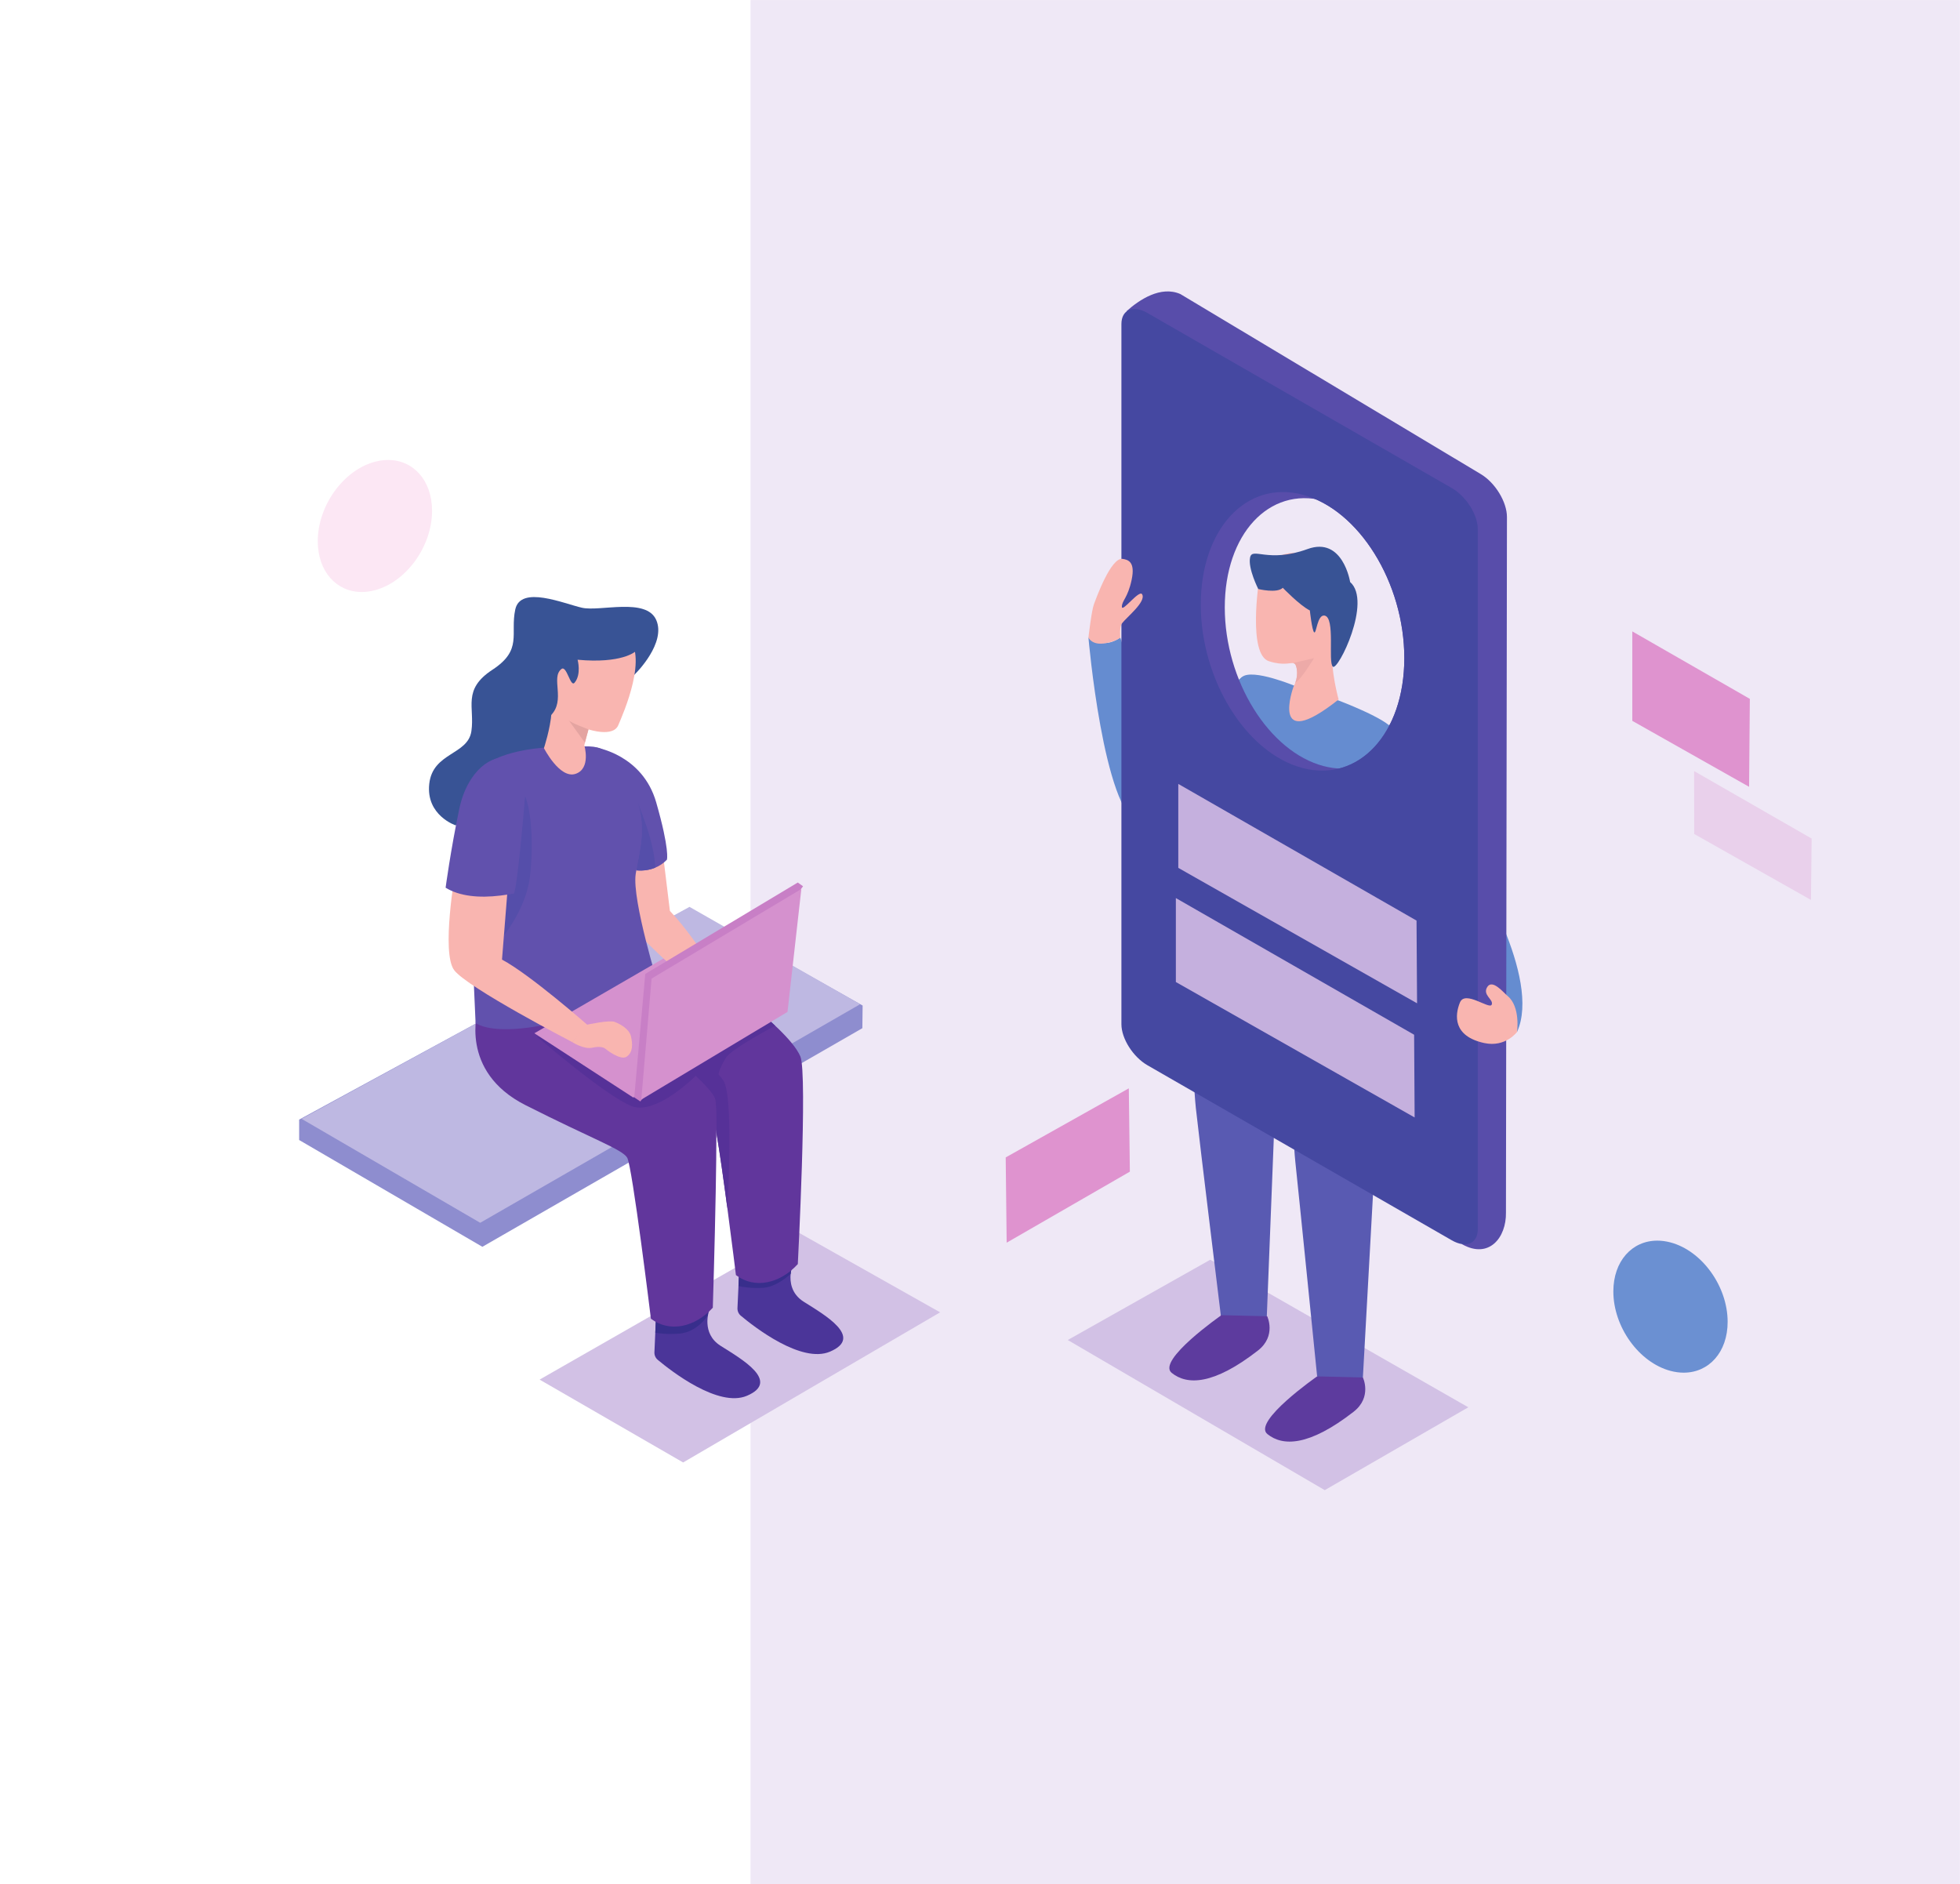 <svg width="544" height="523" viewBox="0 0 544 523" fill="none" xmlns="http://www.w3.org/2000/svg">
<path d="M208.313 523H543.977V0.013H208.313V523Z" fill="#EFE8F6"/>
<path d="M367.688 413.581L407.527 390.585L335.914 349.63L296.361 371.914L367.688 413.581" fill="#D2C1E5"/>
<path d="M385.227 275.587L381.294 327.587L378.271 382.307C374.033 384.615 369.8 384.092 365.571 382.005C365.571 382.005 360.432 330.912 359.521 322.448C358.616 313.982 357.405 277.401 357.405 277.401" fill="#595AB2"/>
<path d="M360.999 262.842L353.675 312.626L351.588 365.773C347.35 368.081 343.116 367.559 338.888 365.471C338.888 365.471 332.814 315.951 331.903 307.486C330.998 299.022 329.249 256.795 329.249 256.795" fill="#595AB2"/>
<path d="M421.06 286.41C427.928 271.294 408.782 240.7 408.782 240.7C398.867 222.07 390.536 203.064 386.017 200.93C371.849 208.835 380.829 229.757 383.59 235.541L397.496 252.664L414.022 278.839" fill="#658CD0"/>
<path d="M359.643 190.47C359.643 190.47 347.626 185.415 344.705 187.914C340.472 191.542 332.533 205.493 330.194 230.844C327.849 256.195 328.983 262.89 328.983 262.89C331.1 271.96 367.993 284.355 386.438 274.68C386.438 274.68 393.597 217.301 386.578 202.48C385.198 199.574 371.67 194.477 371.67 194.477" fill="#658CD0"/>
<path d="M344.705 187.915C335.556 196.069 328.314 199.174 321.005 208.464L310.94 176.949C307.709 179.177 304.808 178.819 302.096 176.949C302.096 176.949 306.232 224.921 316.258 228.802C326.285 232.683 346.124 215.336 348.067 211.455C350.009 207.573 356.228 190.248 344.705 187.915" fill="#658CD0"/>
<path d="M377.056 212.797C374.043 213.536 370.774 213.515 367.359 212.617C352.218 208.637 339.939 188.925 339.939 168.588C339.939 148.252 352.218 134.992 367.359 138.972L330.097 120.538L329.041 209.477L374.445 234.285L377.056 212.797Z" fill="#584DAA"/>
<path d="M411.024 131.6L327.607 81.611C322.148 79.223 316.21 83.205 312.722 86.321L336.228 151.702C340.849 140.436 350.44 134.376 361.522 137.289C377.123 141.389 389.77 161.696 389.77 182.646C389.77 203.596 377.123 217.255 361.522 213.155C360.277 212.828 359.056 212.387 357.85 211.861L405.836 345.348C413.232 349.507 418.11 343.544 417.979 336.509L418.255 143.49C418.255 139.322 415.015 133.997 411.024 131.6" fill="#584DAA"/>
<path d="M133.882 346.042L239.347 285.37L239.424 279.081L191.211 251.925L83.029 310.737V316.402L133.882 346.042Z" fill="#8E8DCF"/>
<path d="M189.607 405.898L149.768 382.901L221.381 341.946L260.934 364.231L189.607 405.898" fill="#D2C1E5"/>
<path d="M133.281 339.379L238.746 278.707L191.38 251.7L83.697 310.523L133.281 339.379" fill="#BEB8E2"/>
<path d="M453.047 175.239V200.067L485.461 218.372L485.669 193.965L453.047 175.239Z" fill="#DF93CF"/>
<path d="M502.637 249.772L470.228 231.467L470.199 214.007L502.821 232.733L502.637 249.772" fill="#E9D0EB"/>
<path d="M100.393 164.307C93.398 164.307 88.196 158.63 88.196 150.202C88.196 140.357 95.297 130.487 104.059 128.157C105.318 127.822 106.549 127.661 107.726 127.661C114.715 127.661 119.917 133.338 119.917 141.766C119.917 151.612 112.816 161.482 104.059 163.812C102.795 164.147 101.57 164.307 100.393 164.307" fill="#FCE7F4"/>
<path d="M279.132 321.234L279.399 344.902L313.595 325.185L313.304 302.061L279.132 321.234Z" fill="#DF93CF"/>
<path d="M361.521 213.155C345.925 209.056 333.278 188.748 333.278 167.799C333.278 146.849 345.925 133.189 361.521 137.289C377.123 141.389 389.769 161.696 389.769 182.646C389.769 203.596 377.123 217.255 361.521 213.155ZM402.925 135.444L318.476 86.871C314.485 84.576 311.25 85.95 311.25 89.941V284.265C311.25 288.259 314.49 293.362 318.486 295.659L402.934 344.232C406.926 346.527 410.161 345.153 410.161 341.163V146.839C410.161 142.845 406.921 137.742 402.925 135.444" fill="#4548A1"/>
<path d="M327.035 217.57V240.872L393.306 278.461L393.16 255.503L327.035 217.57V217.57ZM326.362 249.254V272.555L392.632 310.144L392.492 287.187L326.362 249.254" fill="#C5B0DE"/>
<path d="M371.529 194.143C352.107 209.541 359.004 190.628 359.004 190.628C359.004 190.628 359.251 190.219 359.508 189.536C359.856 188.564 360.215 187.045 359.866 185.373C359.677 184.486 359.435 184.153 359.018 184.068C358.088 183.855 356.272 184.81 352.203 183.522C346.28 181.654 349.428 161.247 349.428 161.247C351.535 151.274 365.257 151.189 369.761 159.055C374.702 167.697 370.788 176.757 369.965 181.074C369.141 185.399 371.529 194.143 371.529 194.143" fill="#F9B5B0"/>
<path d="M349.233 163.475C349.233 163.475 354.421 164.761 356.043 163.138C356.043 163.138 360.708 168.007 363.551 169.428C363.551 169.428 364.161 175.109 364.767 175.514C365.377 175.921 365.605 170.544 367.61 170.848C370.705 171.318 368.521 183.819 369.94 185.036C371.359 186.254 380.886 166.905 374.73 161.54C374.73 161.54 372.735 148.797 362.897 152.39C351.888 156.407 347.562 151.713 346.957 154.756C346.347 157.8 349.233 163.475 349.233 163.475" fill="#385395"/>
<path d="M310.94 176.949C310.94 176.949 310.659 174.007 311.381 173.041C312.679 171.313 318.186 166.994 317 164.942C316.196 163.552 311.381 170.125 311.381 168.397C311.381 166.67 313.004 166.022 314.084 160.946C315.164 155.871 313.081 155.362 311.599 155.115C308.359 154.576 304.256 166.022 303.607 167.749C302.958 169.477 302.096 176.949 302.096 176.949C302.096 176.949 302.968 178.983 306.218 178.601C309.468 178.219 310.94 176.949 310.94 176.949ZM418.459 276.45C417.268 275.462 414.231 271.668 412.797 273.923C411.358 276.176 414.638 277.405 414.022 278.839C413.412 280.273 406.645 274.742 405.212 278.225C403.778 281.707 403.192 287.601 411.973 289.493C417.868 290.762 421.06 286.41 421.06 286.41C421.06 286.41 422.053 279.422 418.459 276.45" fill="#F9B5B0"/>
<path d="M365.571 382.005C365.571 382.005 347.504 394.583 351.767 398.019C356.024 401.454 363.309 401.454 375.684 391.834C380.901 387.776 378.271 382.307 378.271 382.307L365.571 382.005ZM339.013 365.019C339.013 365.019 320.947 377.597 325.204 381.033C329.467 384.469 336.751 384.469 349.122 374.848C354.343 370.79 351.713 365.321 351.713 365.321" fill="#5D3B9E"/>
<path d="M467.317 380.976C466.14 380.976 464.909 380.815 463.65 380.48C454.888 378.15 447.787 368.28 447.787 358.435C447.787 350.007 452.989 344.33 459.983 344.33C461.16 344.33 462.386 344.491 463.65 344.826C472.407 347.155 479.508 357.025 479.508 366.87C479.508 375.299 474.306 380.977 467.317 380.976Z" fill="#6B90D2"/>
<path d="M364.705 182.66C364.705 182.66 361.101 188.64 359.507 189.536C359.856 188.564 360.214 187.045 359.866 185.373C359.677 184.486 359.435 184.153 359.018 184.068C359.028 184.017 359.037 183.991 359.037 183.991L364.705 182.66Z" fill="#EDAAA8"/>
<path d="M230.376 375.135C222.442 378.523 209.291 368.251 205.615 365.171C204.99 364.651 204.651 363.866 204.685 363.056L204.966 356.947L205.082 354.269L219.855 351.53H219.865L219.855 351.547C219.821 351.658 219.555 352.452 219.443 353.577C219.23 355.719 219.574 359.072 223.062 361.281C228.85 364.933 239.762 371.135 230.376 375.135" fill="#4B3599"/>
<path d="M219.856 351.53V351.547C219.822 351.658 219.555 352.452 219.444 353.577C218.083 354.789 215.007 357.212 211.825 357.425C208.764 357.63 206.177 357.203 204.966 356.947L205.083 354.269L219.856 351.53" fill="#382E8C"/>
<path d="M207.321 387.386C199.387 390.766 186.231 380.486 182.555 377.411C181.935 376.89 181.596 376.111 181.635 375.302L181.877 369.881L182.027 366.519L196.621 363.814L196.81 363.78C196.81 363.78 194.529 370.068 200.007 373.523C205.795 377.183 216.717 383.385 207.321 387.386Z" fill="#4B3599"/>
<path d="M196.621 363.815L196.422 365.128C196.422 365.128 193.55 369.761 188.532 370.136C185.219 370.375 183.001 370.102 181.877 369.881L182.027 366.519L196.621 363.815Z" fill="#382E8C"/>
<path d="M221.434 350.839C216.494 356.247 209.471 357.843 204.259 353.893C204.259 353.893 203.184 345.14 201.886 335.372C200.878 327.788 199.735 319.581 198.839 314.403C198.35 311.588 197.943 309.66 197.672 309.208C196.262 306.853 188.028 304.03 169.443 294.62C150.848 285.21 156.268 268.045 156.268 268.045C166.149 270.869 192.261 266.868 192.261 266.868C192.261 266.868 218.465 284.468 222.142 293.212C224.181 298.057 221.434 350.839 221.434 350.839" fill="#61369C"/>
<path d="M201.886 335.372C200.879 327.789 199.736 319.581 198.84 314.403C198.84 309.822 198.752 306.444 198.549 305.318C198.157 303.16 192.906 298.237 186.924 293.22L189.007 291.31C189.007 291.31 197.924 295.251 200.835 300.02C203.567 304.507 202.075 332.165 201.886 335.372" fill="#563198"/>
<path d="M198.548 305.318C198.156 303.159 192.906 298.237 186.924 293.22C186.168 292.581 185.388 291.941 184.613 291.309C176.825 284.937 168.663 278.973 168.663 278.973C168.663 278.973 142.556 282.966 132.67 280.142C132.67 280.142 127.255 297.315 145.85 306.725C164.435 316.135 172.669 318.959 174.073 321.304C175.493 323.659 180.661 365.999 180.661 365.999C185.877 369.94 192.901 368.354 197.841 362.945C197.841 362.945 198.369 346.198 198.65 330.697C198.873 318.762 198.96 307.57 198.548 305.318" fill="#61369C"/>
<path d="M197.449 267.593C193.709 262.756 190.595 257.723 185.935 252.826L184.274 239.245L172.514 240.072C172.514 240.072 174.834 254.652 175.996 257.467C176.481 258.636 180.084 262.227 184.143 266.032C189.834 271.381 196.417 277.131 196.417 277.131L202.2 273.113C200.432 271.313 198.887 269.47 197.449 267.593" fill="#F9B5B0"/>
<path d="M176.626 186.695C176.626 186.695 184.904 178.416 182.143 172.084C179.382 165.753 166.556 169.811 161.524 168.675C156.487 167.538 144.474 162.343 143.012 169.162C141.549 175.98 145.123 180.364 136.676 185.883C128.234 191.403 131.808 196.274 130.835 202.93C129.856 209.586 120.116 208.774 119.142 217.54C118.169 226.307 126.446 229.067 126.446 229.067L156.811 207.475L176.626 186.695" fill="#385395"/>
<path d="M185.108 238.579C185.108 238.579 184.032 239.901 181.891 240.806C180.559 241.36 178.811 241.753 176.651 241.565L176.617 241.471L165.442 207.475C165.442 207.475 178.317 209.429 182.124 222.677C185.936 235.934 185.108 238.579 185.108 238.579" fill="#6151AD"/>
<path d="M181.891 240.806C180.559 241.36 178.81 241.753 176.65 241.565L176.616 241.471C177.556 236.02 179.358 230.168 176.975 222.584C179.28 228.709 181.45 234.195 181.891 240.806" fill="#554EAA"/>
<path d="M176.437 242.597C176.467 242.435 176.491 242.281 176.515 242.12C177.411 236.481 179.45 230.466 176.975 222.584C176.326 220.528 175.372 218.335 174.016 215.997C167.302 204.446 165.2 207.603 154.399 207.398C149.182 207.296 134.84 208.849 131.886 215.571C128.926 222.285 131.997 283.913 131.997 283.913C131.997 283.913 140.943 291.787 182.889 274.043C182.889 274.043 175.362 249.857 176.437 242.597" fill="#6151AD"/>
<path d="M147.119 243.066C146.344 249.755 142.803 255.735 139.858 259.685L140.764 248.296C141.37 248.202 141.975 248.091 142.581 247.972C142.581 247.972 144.789 228.12 145.346 223.846C145.472 222.874 145.593 221.875 145.705 220.886C147.565 225.134 148.068 234.894 147.119 243.066" fill="#554EAA"/>
<path d="M150.969 207.637C150.969 207.637 155.353 216.242 159.736 214.781C164.12 213.319 162.173 206.826 162.173 206.826L163.335 202.435C163.335 202.435 170.131 204.715 171.589 201.306C173.051 197.897 180.196 181.662 173.865 176.467C167.53 171.272 154.864 170.136 151.294 179.714C149.003 185.846 153.328 194.239 153.076 197.735C152.752 202.28 150.969 207.637 150.969 207.637" fill="#F9B5B0"/>
<path d="M152.868 198.559C157.092 194.339 152.772 188.066 155.828 185.681C157.286 184.541 158.308 190.832 159.456 189.497C161.437 187.185 160.313 183.105 160.313 183.105C172.524 184.25 176.302 180.85 176.302 180.85L177.75 174.955L160.604 170.542L150.587 174.955L146.514 185.139L152.868 198.559" fill="#385395"/>
<path d="M163.335 202.435C163.335 202.435 158.501 200.642 157.876 199.94L162.318 206.098L163.335 202.435" fill="#E4A4A1"/>
<path d="M199.314 300.172C199.314 300.172 198.617 298.087 201.537 293.499C203.121 291.012 215.158 284.686 215.158 284.686L211.132 280.99L193.197 295.584L199.314 300.172ZM148.984 287.662C148.984 287.662 168.169 304.203 175.261 306.982C182.352 309.762 193.754 297.948 193.754 297.948L192.083 295.584L148.984 287.662" fill="#563198"/>
<path d="M217.134 280.142L175.764 304.618L148.315 286.779L184.144 266.032C189.835 271.381 196.417 277.131 196.417 277.131L202.201 273.113C200.433 271.313 198.888 269.47 197.449 267.593L217.134 280.142" fill="#D591CE"/>
<path d="M158.816 289.223C158.816 289.223 162.008 291.34 164.459 290.774C166.905 290.209 167.874 290.968 167.874 290.968C167.874 290.968 172.146 294.497 173.933 293.272C175.726 292.047 175.6 289.713 175.13 287.64C174.66 285.568 172.088 284.179 170.582 283.614C169.075 283.049 162.924 284.398 162.924 284.398" fill="#F9B5B0"/>
<path d="M222.888 245.982L221.43 244.938L179.092 270.311L176.035 304.57L177.721 305.694" fill="#C87FC6"/>
<path d="M180.85 271.595L222.413 246.735L218.577 280.846L177.992 305.182L180.85 271.595Z" fill="#D591CE"/>
<path d="M139.331 266.331L139.859 259.685L140.764 248.296L141.036 244.901L126.418 241.736C126.418 241.736 122.397 264.385 126.054 269.257C129.711 274.128 158.817 289.219 158.817 289.219L163.205 284.596C163.205 284.596 147.129 270.468 139.331 266.331" fill="#F9B5B0"/>
<path d="M141.045 210.504C136.85 209.233 129.773 213.575 127.458 224.572C125.08 235.9 123.68 246.377 123.68 246.377C127.56 248.765 133.014 249.286 138.942 248.552C140.139 248.407 141.359 248.211 142.58 247.972C143.384 248.2 145.661 222.873 145.704 220.886C145.825 215.053 144.285 211.486 141.045 210.504" fill="#6151AD"/>
</svg>
